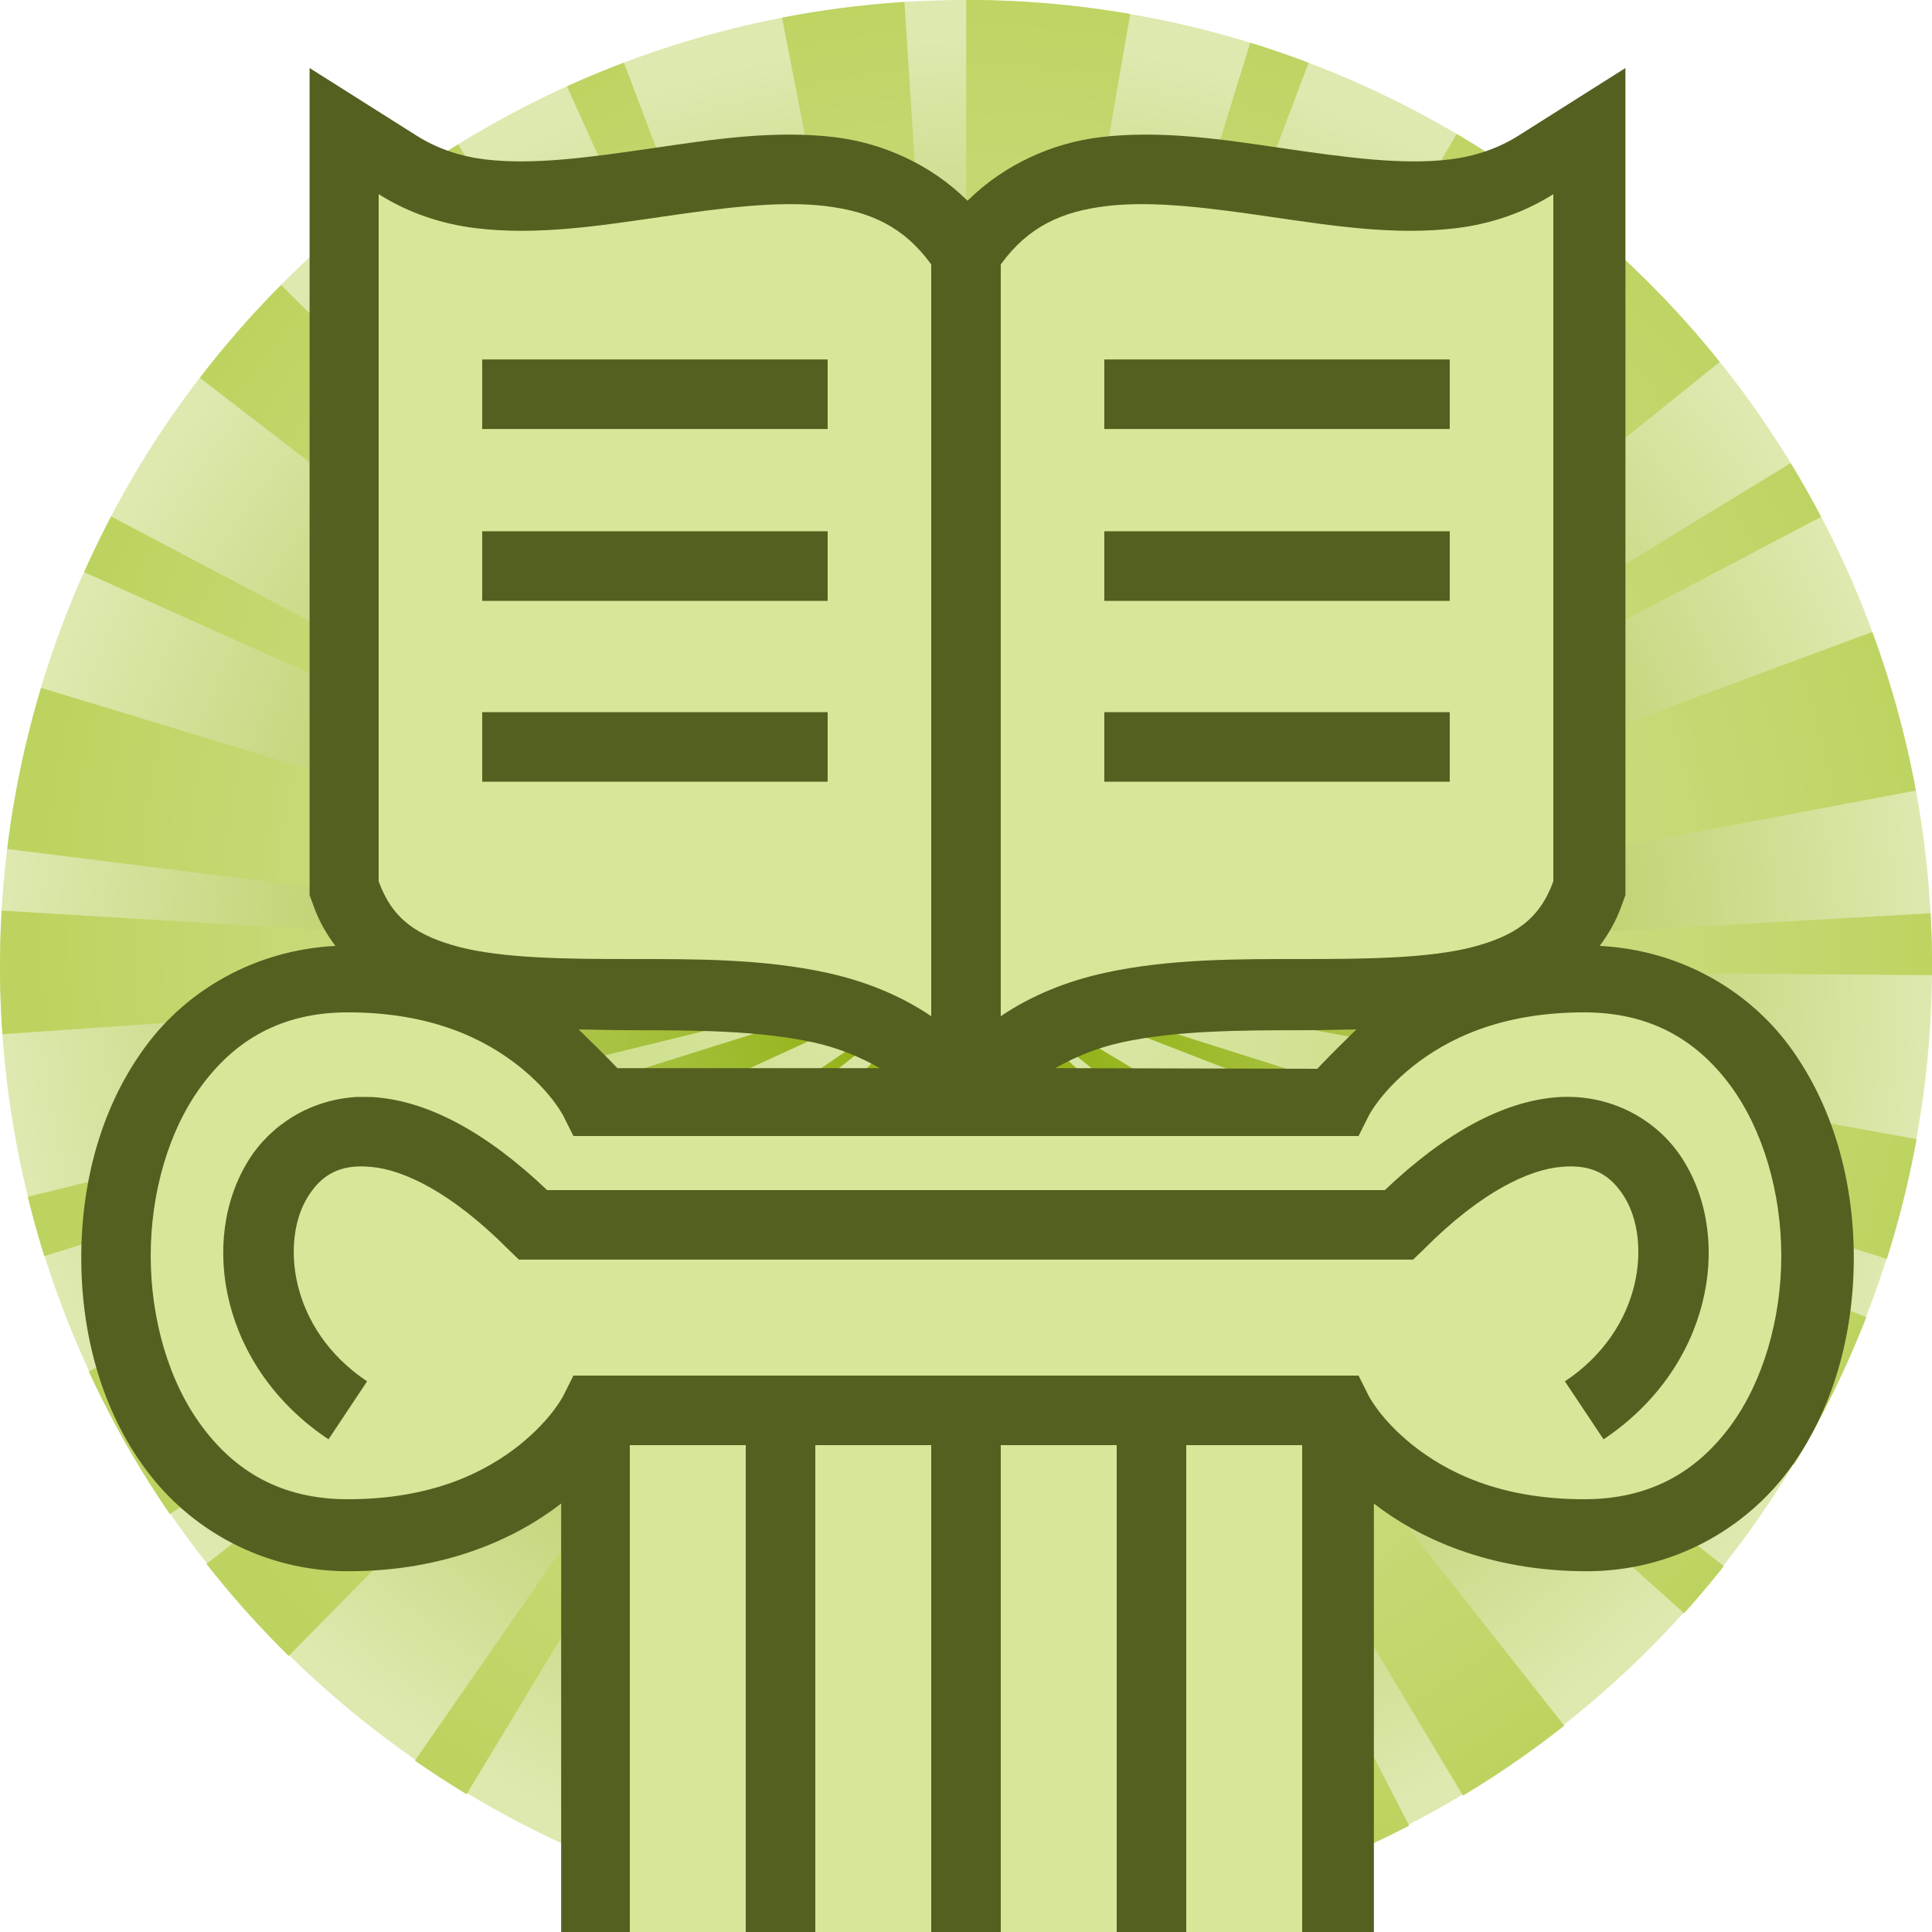 <svg height="500" viewBox="0 0 132.292 132.292" width="500" xmlns="http://www.w3.org/2000/svg" xmlns:xlink="http://www.w3.org/1999/xlink"><radialGradient id="a" cx="66.422" cy="66.422" gradientTransform="matrix(0 .965 -1 0 132.844 2.311)" gradientUnits="userSpaceOnUse" r="66.146"><stop offset="0" stop-color="#8a0"/><stop offset="1" stop-color="#dde9af"/></radialGradient><radialGradient id="b" cx="67.81" cy="64.482" gradientTransform="matrix(0 1.025 -1 -0 132.292 -5.034)" gradientUnits="userSpaceOnUse" r="66.146"><stop offset="0" stop-color="#dde9af"/><stop offset="1" stop-color="#bcd35f"/></radialGradient><circle cx="66.146" cy="66.146" fill="url(#a)" r="66.146"/><path d="m66.16 0-.016 65.815-4.212-65.68a66.146 66.195 0 0 0 -8.381 1.077l11.918 61.164c-.027.01-.06.014-.1.014l.629 3.425-.066-.141-.142-.355-.888-2.808c-.048.018-.091.033-.135.033l-.032.021-22.012-58.274a66.146 66.195 0 0 0 -3.9 1.623l25.638 56.781-.058.031.61 1.174.62 1.38.014.013.11.198.197.335v.008l-.197-.343-.125-.211-1.462-2.437c-.049.032-.101.063-.15.105l-32.652-53.059a66.146 66.195 0 0 0 -9.043 6.722l43.537 49.319-.105-.154.22.272v.013l-.086-.086-.025-.034-.001-.002-.001-.001-46.615-46.425a66.146 66.195 0 0 0 -5.563 6.364l49.353 37.948-.038.049 2.77 2.187-.554-.285-2.489-1.498c-.037.048-.06.088-.081.125l-55.033-29.038a66.146 66.195 0 0 0 -1.852 3.812l56.76 25.491c-.02.047-.044.1-.068.157l3.221 1.253-.01-.007.139.063-.129-.056.095.048.056.021-.056-.013v-.008l-3.388-1.08c-.015.04-.033.089-.047.134l-59.522-18.08a66.146 66.195 0 0 0 -2.319 11.033l65.13 8.143h-.327l-65.184-3.922a66.146 66.195 0 0 0 -.112 3.839 66.146 66.195 0 0 0 .162 4.623l62.043-4.283h-.007l.081-.006-.073.006 3.431-.194-2.029.491-.08.013-1.267.248.019.063-60.378 14.793a66.146 66.195 0 0 0 1.134 4.067l59.312-18.592c.025.096.049.184.074.254l3.166-1.182-1.78.933-57.736 26.468a66.146 66.195 0 0 0 5.56 9.788l53.977-36.965-.778.632-50.694 39.742a66.146 66.195 0 0 0 5.63 6.297l43.581-44.301c.074.07.15.134.221.213l2.019-2.283v-.008l.201-.229.049-.063.205-.224.005-.017.015-.007-.006.042-.027.031.013-.048-.018.048-.349.46.162-.277-.049.055-.201.237-.688.973-1.131 1.475.076.048-35.433 51.045a66.146 66.195 0 0 0 3.539 2.297l32.111-53.181c.029.018.068.043.107.062l1.828-3.114-.074.19-26.498 59.932a66.146 66.195 0 0 0 10.619 3.651l15.794-62.649-.417 2.441.063.015-11.316 61.09a66.146 66.195 0 0 0 8.371.996l3.421-62.045c.064.006.12.006.175.006h.008v-3.271l.014-.231.101.887.167 2.609c.051 0 .09-.006.134-.006l7.209 61.709a66.146 66.195 0 0 0 4.176-.621l-11.152-61.123c.067-.007.125-.024.187-.031l-.546-2.835-.014-.037-.085-.474.005.008.095.503 19.683 61.96a66.146 66.195 0 0 0 10.373-4.286l-29.408-57.084 1.096 1.777.071-.049 31.928 53.299a66.146 66.195 0 0 0 6.935-4.79l-38.498-48.769c.067-.05.111-.103.174-.16l-2.238-2.528.891.802 1.546 1.545.076-.081 46.256 41.494a66.146 66.195 0 0 0 2.718-3.223l-48.81-38.459c.034-.042.081-.088.108-.127l-2.477-1.909 55.982 33.545a66.146 66.195 0 0 0 4.954-10.105l-60.763-23.592 2.918.891.003-.049 59.248 18.762a66.146 66.195 0 0 0 2.033-8.2l-61.169-11.061c0-.043.01-.08.01-.119l-1.949-.24-1.204-.212 3.183.187c.008-.087.008-.166.008-.255l62.179.472a66.146 66.195 0 0 0 .003-.582 66.146 66.195 0 0 0 -.101-3.655l-62.09 3.538v-.088l-3.116.215-.584.037.573-.037h.011l64.199-12.066a66.146 66.195 0 0 0 -2.984-10.861l-61.12 22.663-.069.018 2.78-1.268c-.045-.095-.105-.214-.175-.319l55.077-28.976a66.146 66.195 0 0 0 -2.084-3.679l-53.111 32.448-.056-.087-1.487 1.033-1.245.758 2.558-2.01-.038-.055 48.522-39.014a66.146 66.195 0 0 0 -7.77-8.164l-42.664 48.41-.613.627 40.029-51.734a66.146 66.195 0 0 0 -6.989-4.752l-31.551 53.697-.025-.018-1.869 3.093 1.466-3.295c-.073-.041-.15-.066-.23-.095l22.067-58.256a66.146 66.195 0 0 0 -4.001-1.374l-18.331 59.552c-.029-.01-.059-.017-.101-.031l-.498 1.995-.299.978.557-3.034c-.053-.005-.108-.015-.162-.02l10.617-61.407a66.146 66.195 0 0 0 -11.228-.963zm-.515 62.352.268 2.32v.011l.23 1.179v.122l.008-.044.006.166v.027l-.015-.027v-.116l-.018.081-.063-.131-.149-1.257zm-2.478 1.324 1.875 1.686-.007-.005zm6.818 1.593-3.129.767h-.015zm-3.215.031-.43.736-.092.106.029-.119-.024.055-.005.048-.013.028v-.007l.013-.021v-.043l.005-.005v-.028l.003-.006.022-.032v-.006l.009-.007.016-.04v.005l-.016.035-.009.013zm-1.728.063.88.674.096.15-.119-.044.053.037h-.006l-.058-.037h.01zm1.332.065-.079.42.079-.222-.088.364-.027.04.037-.182.069-.415zm-.154.102-.023.455-.015.051-.031-.124zm.832.197-.602.42h-.006l-.109.073-.076.031.056-.073.02-.006.235-.189zm-1.07.153.036.037v.012l-.022-.033zm1.022.084h.008l-.046.021zm-.933.048.049.095v.01l-.049-.094zm.11.025.005.07v.01l.01.025.012.031-.012.006-.01-.032.01-.005-.01-.016v-.009l-.015-.069zm.588.017-.019.007-.269.081.041-.016zm-1.492.018.627.108.091.057.008.016-.083.017zm.573.083h.014l.025.008zm.192.051h.005v.005zm-.043.016h.005l.02.021zm.057.048h.006l-.006.008zm-.089.044h.015l.065.009-.215.087zm-.103.009h.057l-.246.127.07-.014-.007.007-.063.007h-.001l-.536.104v.006l-1.387.247 1.387-.253zm.47.006.134.011.199.059-.224-.022zm-.058.043.009.005.029.058.087.044.381.371-.357-.267-.062-.079-.049-.07-.005-.009-.024-.05h-.009zm-.281.021-.066.072h-.008l-.736.335.608-.374zm.415.026.039.007.008.008zm.058.007.512.16-.504-.151zm-.312.046.008.033.006-.026-.006.035.001.002.02.061.033.502-.061-.358.008-.205-.023.134v-.024l-.008-.049.008.038v-.07zm.191.024.016.018.023.039-.01-.008zm-.302.048-.065.139-1.045 3.4 1.038-3.4h.007l.022-.076.002-.003zm-.023.028-.017.03.011-.026zm.388.021.009.006.03.05-.024-.024zm-.116.056.006.008.008.06zm-.458.07v.008l.013-.008zm.607.358 1.292 2.855-1.292-2.84z" fill="url(#b)"/><path d="m355.002 500v-111.498c11.247 8.749 29.515 17.494 54.996 17.494 22.364 0 41.084-11.097 52.264-26.176l.008-.008.008-.014c11.447-15.487 16.727-35.037 16.727-54.797 0-19.76-5.279-39.315-16.727-54.803l-.008-.008-.008-.014c-10.598-14.295-28.098-24.687-48.928-25.764 2.321-3.066 4.233-6.46 5.58-10.164l1.086-2.976v-213.697l-27.615 17.459c-5.351 3.382-11.329 5.367-17.68 6.148-12.444 1.517-27.084-.531-42.904-2.828h-.014c-15.72-2.298-31.742-4.831-47.674-2.885l-.006.006c-11.854 1.456-24.414 6.79-34.105 16.396-9.691-9.608-22.256-14.941-34.111-16.396v-.006h-.008c-15.937-1.946-31.963.587-47.688 2.885-15.82 2.297-30.451 4.345-42.895 2.828h-.016c-6.345-.782-12.317-2.769-17.664-6.148l-27.623-17.459v32.672 181.027l1.084 2.975c1.347 3.704 3.261 7.098 5.582 10.164-20.821 1.077-38.31 11.474-48.891 25.77-.004.006-.012.01-.016.016-11.545 15.52-16.756 35.094-16.756 54.803 0 19.709 5.211 39.283 16.756 54.803.004.004.012.008.016.016 11.162 15.081 29.871 26.176 52.227 26.176 25.486 0 43.756-8.751 55.002-17.502v111.506zm-205.49-234.008 0.0 0h.002c4.426.055 8.764.207 13.287.207 16.871 0 33.398.071 47.523 3.182l-.008-.008c6.245 1.38 11.896 3.722 17.023 6.629h-67.818s-2.12-2.334-10.01-10.01zm123.152 10.01c5.123-2.904 10.769-5.241 17.008-6.621 14.125-3.111 30.654-3.182 47.525-3.182 4.526 0 8.866-.152 13.295-.207-7.889 7.676-10.095 10.172-10.095 10.172zm-175.135 8.061.207.021c-.025-.002-.05.01-.074.008-.044-.004-.089-.025-.133-.029zm304.939 0c-.042.004-.085.025-.127.029-.023.002-.044-.01-.066-.008z" fill="#536020" transform="scale(.265)"/><path d="m25.929 13.295v47.056c.953 2.619 2.646 3.731 5.53 4.498 3.016.767 7.17.82 11.615.82s9.155-.026 13.6.953c2.514.556 4.948 1.508 7.091 2.963v-51.48c-1.905-2.619-4.207-3.622-7.223-3.993-3.228-.394-7.223.146-11.351.749-4.154.603-8.44 1.273-12.621.762-2.302-.283-4.577-1.024-6.641-2.328zm80.433 0c-2.064 1.304-4.339 2.045-6.641 2.328-4.18.511-8.467-.159-12.621-.762-4.128-.603-8.123-1.143-11.351-.749-3.016.37-5.318 1.373-7.223 3.993v51.48c2.143-1.455 4.577-2.408 7.091-2.963 4.445-.979 9.155-.953 13.6-.953s8.599-.053 11.615-.82c2.884-.767 4.577-1.879 5.53-4.498zm-73.343 11.319h23.654v4.763h-23.654zm42.598 0h23.654v4.763h-23.654zm-42.598 11.766h23.654v4.763h-23.654zm42.598 0h23.654v4.763h-23.654zm-42.598 12.383h23.654v4.763h-23.654zm42.598 0h23.654v4.763h-23.654zm-51.805 20.558c-4.577 0-7.723 1.931-9.993 5.001-2.267 3.043-3.5 7.355-3.5 11.668 0 4.313 1.233 8.625 3.5 11.668 2.27 3.069 5.416 5.001 9.993 5.001 5.821 0 9.446-1.879 11.748-3.704 2.275-1.826 3.043-3.44 3.043-3.44l.661-1.323h53.763l.661 1.323s.767 1.614 3.043 3.44c2.302 1.826 5.927 3.704 11.748 3.704 4.577 0 7.726-1.931 10.001-5.001 2.249-3.043 3.493-7.355 3.493-11.668 0-4.313-1.244-8.625-3.493-11.668-2.275-3.069-5.424-5.001-10.001-5.001-5.821 0-9.446 1.879-11.748 3.704-2.275 1.826-3.043 3.44-3.043 3.44l-.661 1.323h-53.763l-.661-1.323s-.767-1.614-3.043-3.44c-2.302-1.826-5.927-3.704-11.748-3.704zm1.217 5.794c.238 0 .503 0 .767.026 3.572.318 7.461 2.355 11.668 6.35h57.362c4.207-3.995 8.096-6.032 11.668-6.35 3.757-.318 7.038 1.535 8.758 4.286 3.466 5.53 1.852 14.261-5.45 19.129l-2.646-3.969c5.397-3.598 5.9-9.684 4.075-12.621-.926-1.482-2.143-2.275-4.339-2.064-2.17.185-5.45 1.667-9.419 5.662l-.714.688h-61.225l-.714-.688c-3.969-3.995-7.25-5.477-9.419-5.662-2.185-.212-3.413.582-4.331 2.064-1.831 2.937-1.32 9.022 4.067 12.621l-2.643 3.969c-7.316-4.868-8.922-13.6-5.461-19.129 1.513-2.408 4.207-4.128 7.387-4.313zm18.098 23.839v33.337h7.938v-33.337zm12.7 0v33.337h7.938v-33.337zm12.7 0v33.337h7.937v-33.337zm12.7 0v33.337h7.937v-33.337z" fill="#d7e698"/></svg>